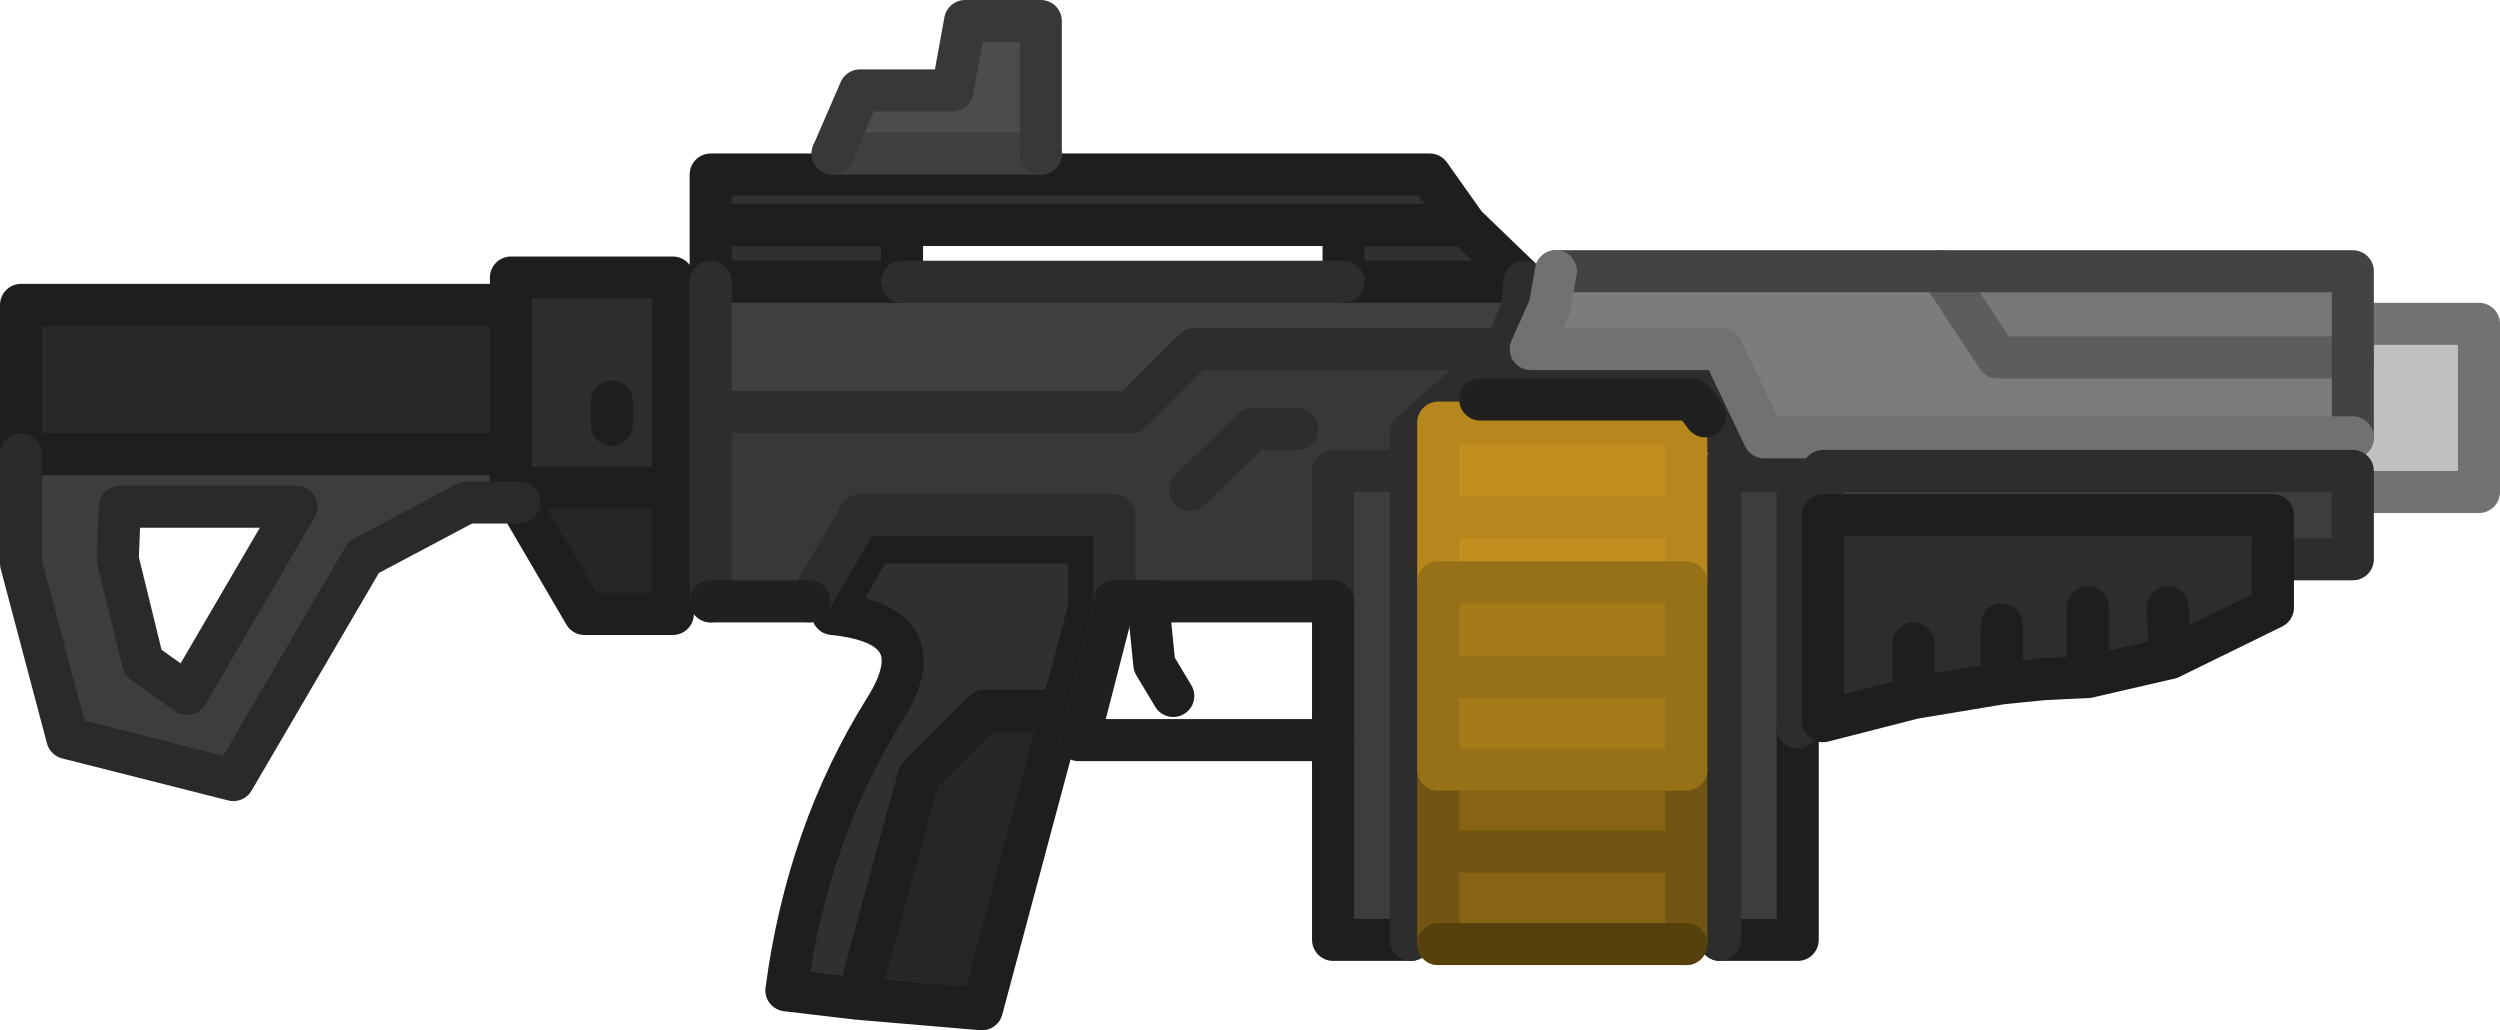 <?xml version="1.0" encoding="UTF-8" standalone="no"?>
<svg xmlns:xlink="http://www.w3.org/1999/xlink" height="24.5px" width="59.45px" xmlns="http://www.w3.org/2000/svg">
  <g transform="matrix(1.0, 0.0, 0.0, 1.0, 22.6, 9.25)">
    <path d="M9.35 -2.55 L9.35 -3.9 12.25 -3.9 9.35 -3.9 -1.15 -3.9 -1.15 -2.55 -5.7 -2.55 -5.7 -3.9 -5.7 -5.1 11.4 -5.1 12.25 -3.9 13.65 -2.55 9.35 -2.55 M-1.15 -3.9 L-5.7 -3.9 -1.15 -3.9 M-2.2 14.5 L-3.9 14.3 Q-3.4 10.55 -1.55 7.6 -0.3 5.6 -2.8 5.35 L-1.85 3.65 3.3 3.65 3.3 5.2 2.65 7.65 0.8 7.65 -0.75 9.2 -2.2 14.5" fill="#303030" fill-rule="evenodd" stroke="none"/>
    <path d="M9.35 -2.55 L13.65 -2.55 13.6 -1.95 13.2 -0.95 5.8 -0.95 4.3 0.55 -5.7 0.55 -5.7 -2.55 -1.15 -2.55 9.35 -2.55" fill="#3f3f3f" fill-rule="evenodd" stroke="none"/>
    <path d="M33.35 1.15 L33.35 -1.55 36.35 -1.55 36.35 2.45 33.35 2.45 33.35 1.95 33.35 1.15" fill="#c0c0c0" fill-rule="evenodd" stroke="none"/>
    <path d="M13.6 -1.95 L14.25 -1.95 13.8 -0.95 18.35 -0.95 19.35 1.15 33.35 1.15 33.35 1.95 20.75 1.95 20.75 7.9 20.15 8.05 20.15 1.95 18.3 1.95 17.5 0.8 11.6 0.8 10.95 1.95 10.95 1.05 13.2 -0.95 13.6 -1.95 M-10.45 -2.0 L-10.45 -2.65 -6.6 -2.65 -6.6 2.35 -10.45 2.35 -10.45 1.55 -10.45 -2.0 M-8.05 0.3 L-8.05 0.85 -8.05 0.3 M17.95 0.65 L17.65 0.25 12.6 0.25 17.65 0.25 17.95 0.65" fill="#2d2d2d" fill-rule="evenodd" stroke="none"/>
    <path d="M-2.8 -5.6 L-2.15 -7.1 0.05 -7.1 0.35 -8.75 2.15 -8.75 2.15 -5.6 -2.8 -5.6" fill="#4c4c4c" fill-rule="evenodd" stroke="none"/>
    <path d="M-22.1 1.55 L-22.1 -2.0 -10.45 -2.0 -10.45 1.55 -22.1 1.55" fill="#282828" fill-rule="evenodd" stroke="none"/>
    <path d="M3.9 5.05 L3.9 3.0 -2.15 3.0 -3.35 5.05 -5.7 5.05 -5.7 0.55 4.3 0.55 5.8 -0.95 13.2 -0.95 10.95 1.05 10.95 1.95 9.1 1.95 9.1 5.05 4.7 5.05 3.9 5.05 M8.25 0.95 L7.2 0.95 5.7 2.4 7.2 0.95 8.25 0.95" fill="#383838" fill-rule="evenodd" stroke="none"/>
    <path d="M-6.6 2.35 L-6.6 5.35 -8.7 5.35 -10.25 2.7 -10.45 2.35 -6.6 2.35 M2.65 7.65 L0.75 14.75 -2.2 14.5 -0.75 9.2 0.8 7.65 2.65 7.65" fill="#262626" fill-rule="evenodd" stroke="none"/>
    <path d="M20.15 8.05 L20.15 13.1 18.3 13.1 18.3 1.95 20.15 1.95 20.15 8.05 M10.95 1.95 L10.95 13.1 9.1 13.1 9.1 8.35 9.1 5.05 9.1 1.95 10.95 1.95 M-10.25 2.7 L-11.5 2.7 -13.95 4.0 -17.05 9.3 -21.0 8.3 -22.1 4.15 -22.1 1.55 -10.45 1.55 -10.45 2.35 -10.25 2.7 M-15.55 2.8 L-19.75 2.8 -19.8 4.05 -19.2 6.5 -18.15 7.25 -15.55 2.8" fill="#3d3d3d" fill-rule="evenodd" stroke="none"/>
    <path d="M17.5 0.8 L17.5 3.05 17.5 4.6 11.6 4.6 11.6 3.05 11.6 0.8 17.5 0.8 M17.5 3.05 L11.6 3.05 17.5 3.05" fill="#c18e1f" fill-rule="evenodd" stroke="none"/>
    <path d="M11.6 13.2 L11.6 11.0 11.6 9.05 17.5 9.05 17.5 11.0 17.5 13.2 11.6 13.2 M11.6 11.0 L17.5 11.0 11.6 11.0" fill="#876315" fill-rule="evenodd" stroke="none"/>
    <path d="M9.35 -3.9 L9.35 -2.55 13.65 -2.55 12.25 -3.9 9.35 -3.9 -1.15 -3.9 -1.15 -2.55 -5.7 -2.55 -5.7 -3.9 -1.15 -3.9 M12.25 -3.9 L11.4 -5.1 -5.7 -5.1 -5.7 -3.9 M20.15 8.05 L20.15 13.1 18.3 13.1 M10.95 13.1 L9.1 13.1 9.1 8.35 9.1 5.05 M-10.45 -2.0 L-10.45 -2.65 -6.6 -2.65 -6.6 2.35 -6.6 5.35 -8.7 5.35 -10.25 2.7 -10.45 2.35 -6.6 2.35 M-22.1 1.55 L-22.1 -2.0 -10.45 -2.0 -10.45 1.55 -10.45 2.35 M-8.05 0.85 L-8.05 0.3 M-2.2 14.5 L-3.9 14.3 Q-3.4 10.55 -1.55 7.6 -0.3 5.6 -2.8 5.35 L-1.85 3.65 3.3 3.65 3.3 5.2 2.65 7.65 0.75 14.75 -2.2 14.5 -0.75 9.2 0.8 7.65 2.65 7.65 M-22.1 1.55 L-10.45 1.55 M4.7 5.05 L4.85 6.55 5.3 7.3" fill="none" stroke="#1e1e1e" stroke-linecap="round" stroke-linejoin="round" stroke-width="1.0"/>
    <path d="M-1.15 -2.55 L9.35 -2.55 M18.3 13.1 L18.3 1.95 20.15 1.95 20.15 8.05 M10.95 1.95 L10.95 13.1 M3.9 5.05 L3.9 3.0 -2.15 3.0 -3.35 5.05 M-5.7 5.05 L-5.7 0.55 -5.7 -2.55 M13.6 -1.95 L13.2 -0.95 10.95 1.05 10.95 1.95 9.1 1.95 9.1 5.05 M13.65 -2.55 L13.6 -1.95 M13.2 -0.95 L5.8 -0.95 4.3 0.55 -5.7 0.55 M5.7 2.4 L7.2 0.95 8.25 0.95" fill="none" stroke="#2d2d2d" stroke-linecap="round" stroke-linejoin="round" stroke-width="1.0"/>
    <path d="M2.15 -5.6 L-2.8 -5.6" fill="none" stroke="#3f3f3f" stroke-linecap="round" stroke-linejoin="round" stroke-width="1.0"/>
    <path d="M17.5 0.8 L17.5 3.05 17.5 4.6 M11.6 4.6 L11.6 3.05 11.6 0.8 17.5 0.8 M11.6 3.05 L17.5 3.05" fill="none" stroke="#b5871c" stroke-linecap="round" stroke-linejoin="round" stroke-width="1.0"/>
    <path d="M11.6 13.2 L11.6 11.0 11.6 9.05 M17.5 9.05 L17.5 11.0 17.5 13.2 M17.5 11.0 L11.6 11.0" fill="none" stroke="#725512" stroke-linecap="round" stroke-linejoin="round" stroke-width="1.0"/>
    <path d="M33.35 -1.55 L36.35 -1.55 36.35 2.45 33.35 2.45" fill="none" stroke="#727272" stroke-linecap="round" stroke-linejoin="round" stroke-width="1.0"/>
    <path d="M17.5 13.2 L11.6 13.2" fill="none" stroke="#56400c" stroke-linecap="round" stroke-linejoin="round" stroke-width="1.0"/>
    <path d="M9.1 8.35 L3.05 8.35 3.9 5.05 4.7 5.05 9.1 5.05 M-3.35 5.05 L-5.7 5.05 M12.6 0.25 L17.65 0.25 17.95 0.65" fill="none" stroke="#202020" stroke-linecap="round" stroke-linejoin="round" stroke-width="1.0"/>
    <path d="M-10.25 2.7 L-11.5 2.7 -13.95 4.0 -17.05 9.3 -21.0 8.3 -22.1 4.15 -22.1 1.55 M-15.55 2.8 L-18.15 7.25 -19.2 6.5 -19.8 4.05 -19.75 2.8 -15.55 2.8" fill="none" stroke="#2a2a2a" stroke-linecap="round" stroke-linejoin="round" stroke-width="1.0"/>
    <path d="M-2.8 -5.6 L-2.15 -7.1 0.05 -7.1 0.35 -8.75 2.15 -8.75 2.15 -5.6" fill="none" stroke="#383838" stroke-linecap="round" stroke-linejoin="round" stroke-width="1.0"/>
    <path d="M17.5 6.85 L17.5 9.05 11.6 9.05 11.6 6.85 11.6 4.6 17.5 4.6 17.5 6.85 11.6 6.85 17.5 6.85" fill="#a57b1a" fill-rule="evenodd" stroke="none"/>
    <path d="M17.5 6.85 L17.5 9.05 11.6 9.05 11.6 6.85 11.6 4.6 17.5 4.6 17.5 6.85 11.6 6.85" fill="none" stroke="#967117" stroke-linecap="round" stroke-linejoin="round" stroke-width="1.0"/>
    <path d="M23.55 -2.8 L33.35 -2.8 33.35 -0.75 24.9 -0.75 23.55 -2.8" fill="#777777" fill-rule="evenodd" stroke="none"/>
    <path d="M33.35 1.15 L19.35 1.15 18.35 -0.95 13.8 -0.95 14.25 -1.95 14.4 -2.8 23.55 -2.8 24.9 -0.75 33.35 -0.75 33.35 1.15" fill="#7c7c7c" fill-rule="evenodd" stroke="none"/>
    <path d="M31.45 4.05 L31.45 3.0 20.75 3.0 20.75 1.95 33.35 1.95 33.35 4.05 31.45 4.05" fill="#3d3d3d" fill-rule="evenodd" stroke="none"/>
    <path d="M23.55 -2.8 L24.9 -0.75 33.35 -0.75" fill="none" stroke="#5d5d5d" stroke-linecap="round" stroke-linejoin="round" stroke-width="1.0"/>
    <path d="M14.4 -2.8 L23.55 -2.8 33.35 -2.8 33.35 -0.75 33.35 1.15" fill="none" stroke="#434343" stroke-linecap="round" stroke-linejoin="round" stroke-width="1.0"/>
    <path d="M33.35 1.15 L19.35 1.15 18.35 -0.95 13.8 -0.95 14.25 -1.95 14.4 -2.8" fill="none" stroke="#717171" stroke-linecap="round" stroke-linejoin="round" stroke-width="1.0"/>
    <path d="M31.45 4.05 L33.35 4.05 33.35 1.95 20.75 1.95 20.75 3.0" fill="none" stroke="#2d2d2d" stroke-linecap="round" stroke-linejoin="round" stroke-width="1.0"/>
    <path d="M22.9 7.35 L20.75 7.9 20.75 3.0 31.45 3.0 31.45 5.2 29.0 6.4 27.05 6.85 26.0 6.9 25.0 7.0 22.9 7.35 22.9 6.05 22.9 7.35 M27.05 5.2 L27.05 6.85 27.05 5.2 M25.0 5.6 L25.0 7.0 25.0 5.6 M29.0 6.4 L28.95 5.2 29.0 6.4" fill="#2d2d2d" fill-rule="evenodd" stroke="none"/>
    <path d="M22.9 7.35 L20.75 7.9 20.75 3.0 31.45 3.0 31.45 5.2 29.0 6.4 27.05 6.85 26.0 6.9 25.0 7.0 22.9 7.35 22.9 6.05 M28.95 5.2 L29.0 6.4 M25.0 7.0 L25.0 5.6 M27.05 6.85 L27.05 5.2" fill="none" stroke="#1e1e1e" stroke-linecap="round" stroke-linejoin="round" stroke-width="1.0"/>
  </g>
</svg>
